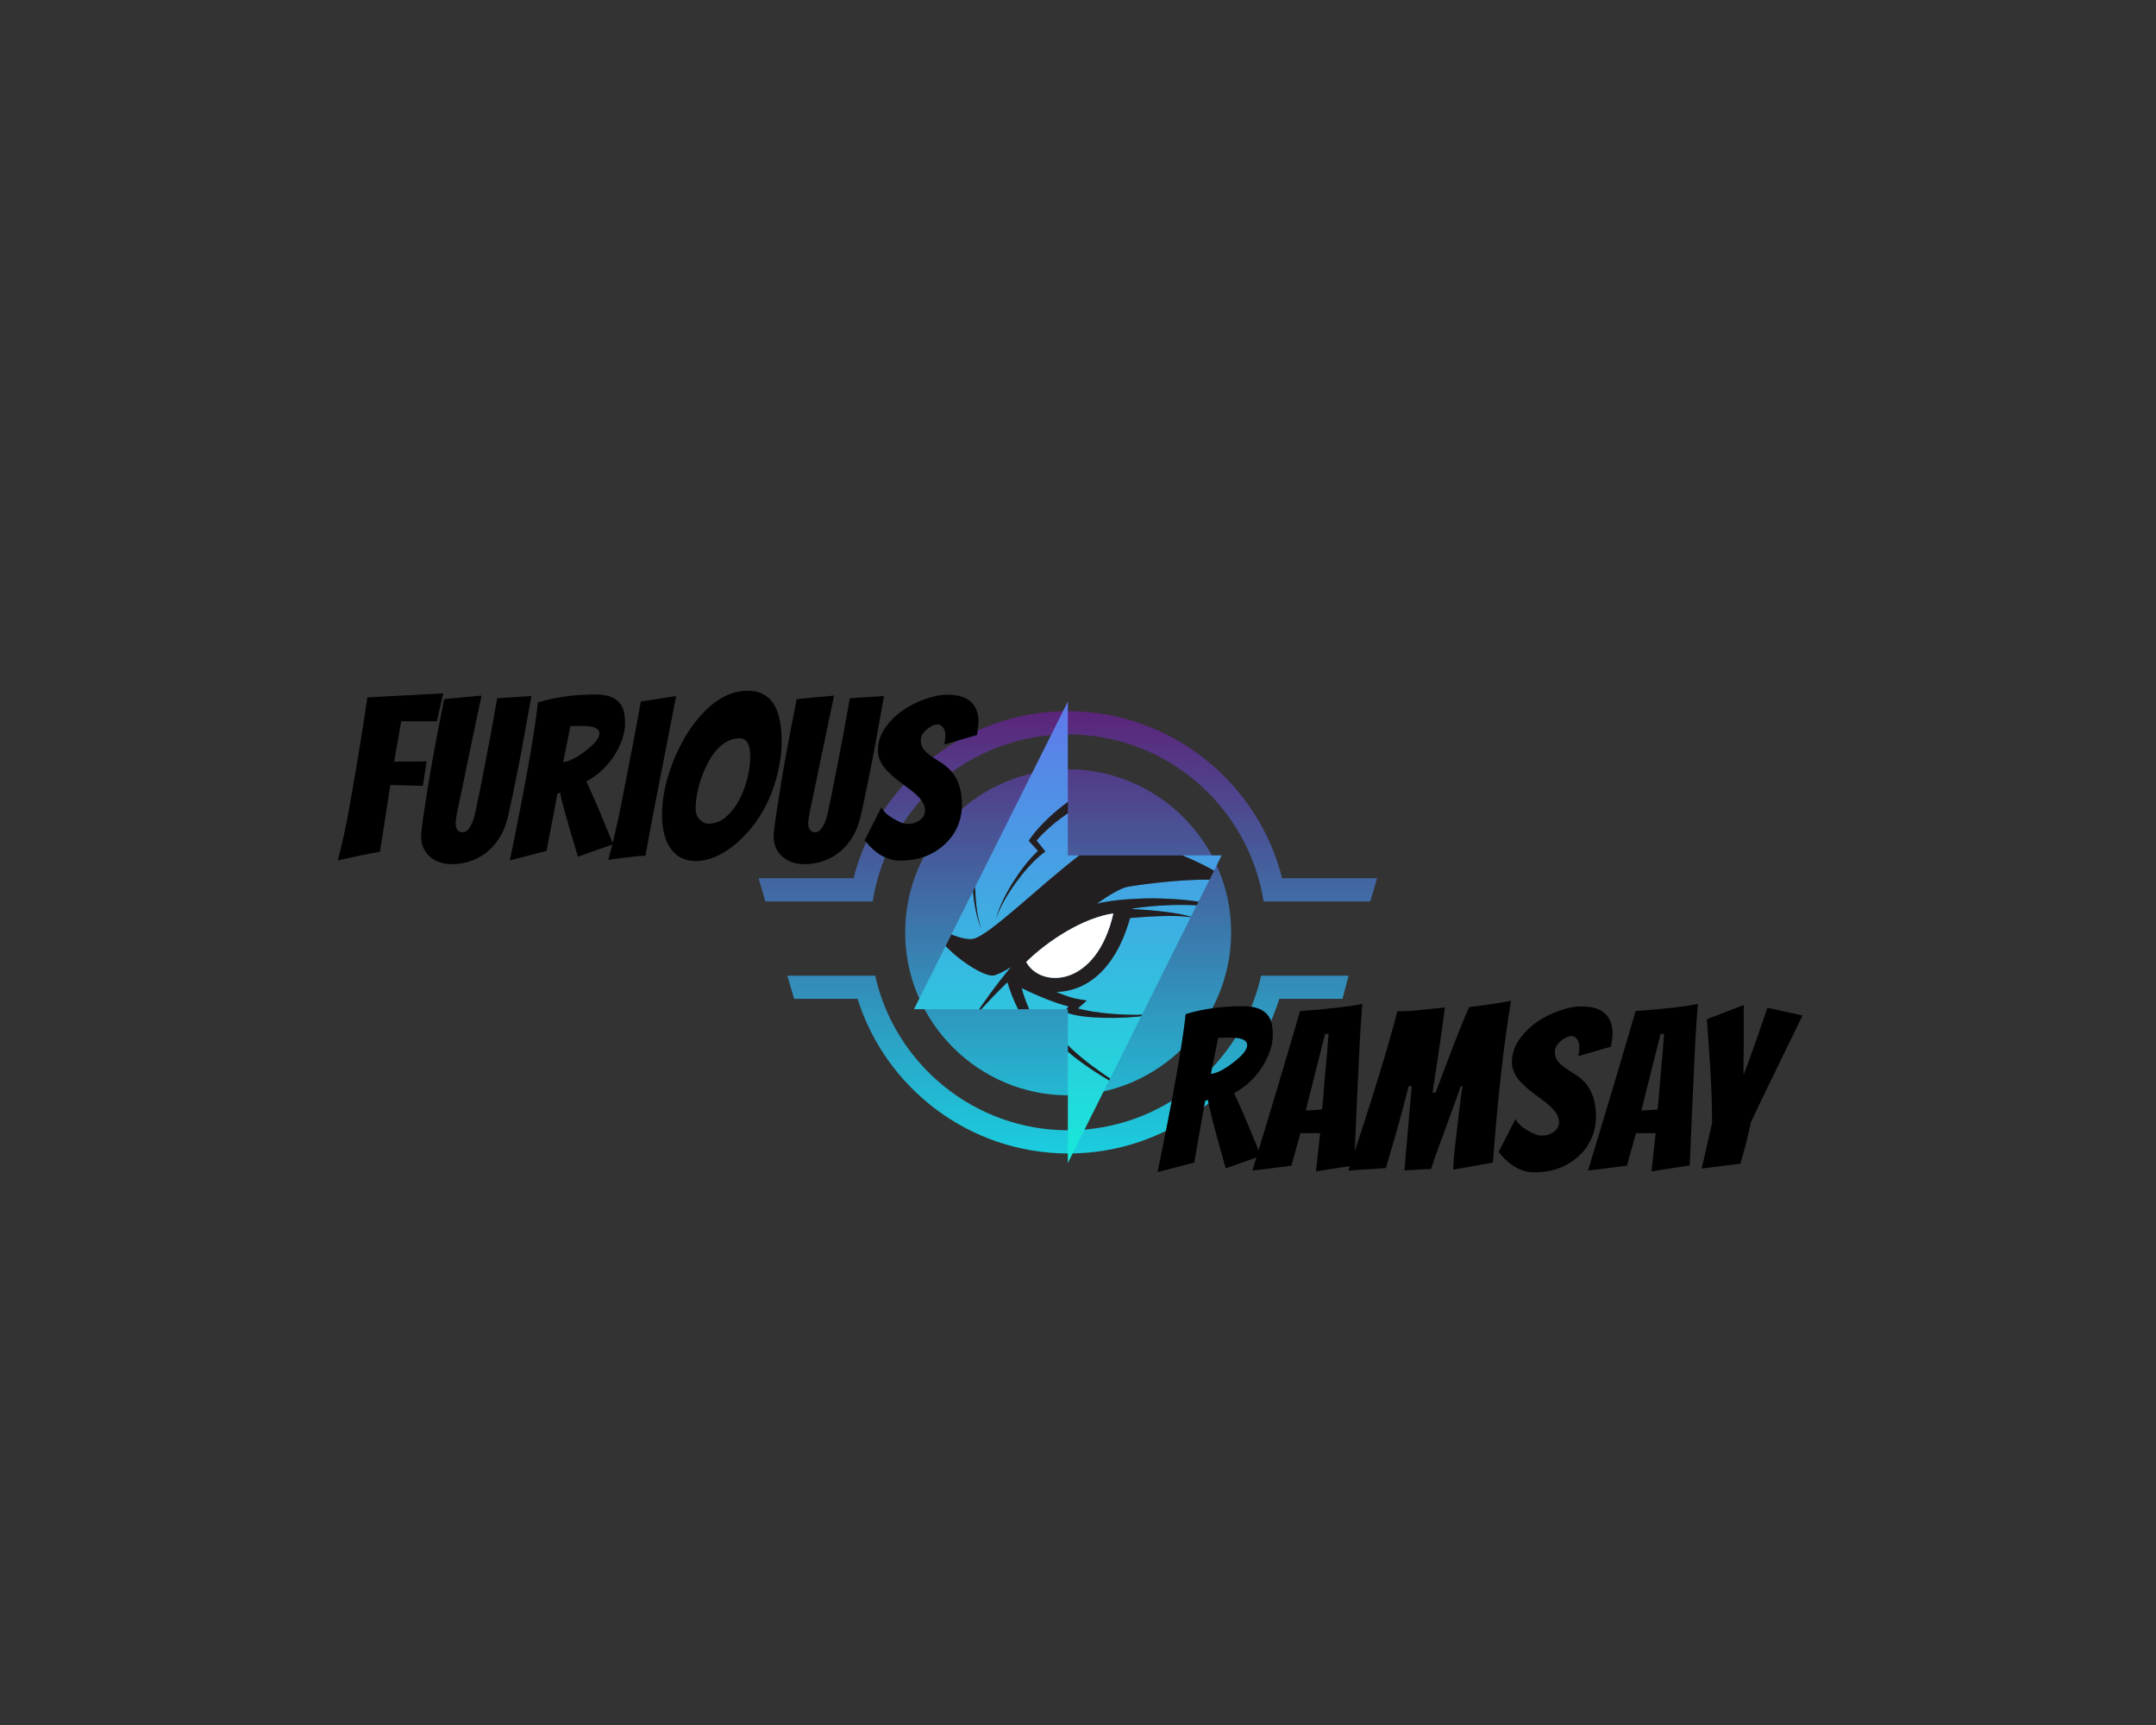 <?xml version="1.0" encoding="UTF-8" standalone="no" ?>
<!DOCTYPE svg PUBLIC "-//W3C//DTD SVG 1.1//EN" "http://www.w3.org/Graphics/SVG/1.1/DTD/svg11.dtd">
<svg xmlns="http://www.w3.org/2000/svg" xmlns:xlink="http://www.w3.org/1999/xlink" version="1.1" width="1280" height="1024" viewBox="0 0 1280 1024" xml:space="preserve">
<rect x="0" y="0" width="1280" height="1024" fill="#333333" stroke="none"/>
<desc>Created with Fabric.js 3.6.3</desc>
<defs>
</defs>
<g transform="matrix(1 0 0 1 640 512)" id="background-logo"  >
<rect style="stroke: none; stroke-width: 0; stroke-dasharray: none; stroke-linecap: butt; stroke-dashoffset: 0; stroke-linejoin: miter; stroke-miterlimit: 4; fill: rgb(255,255,255); fill-opacity: 0; fill-rule: nonzero; opacity: 1;"  paint-order="stroke"  x="-640" y="-512" rx="0" ry="0" width="1280" height="1024" />
</g>
<g transform="matrix(1.836 0 0 1.836 633.966 553.456)" id="shape-f257184a-d537-4ef4-abc8-11882d06c36a-logo"  >
<g style=""  paint-order="stroke"   >
		<g transform="matrix(1 0 0 1 0 0)" id="XMLID_111_"  >
<linearGradient id="SVGID_10_5_5_5_5_5_96919" gradientUnits="userSpaceOnUse" gradientTransform="matrix(1 0 0 1 0 4)"  x1="0" y1="0" x2="0" y2="143">
<stop offset="0%" style="stop-color:rgb(91,36,122);stop-opacity: 1"/>
<stop offset="100%" style="stop-color:rgb(27,206,223);stop-opacity: 1"/>
</linearGradient>
<path style="stroke: none; stroke-width: 1; stroke-dasharray: none; stroke-linecap: butt; stroke-dashoffset: 0; stroke-linejoin: miter; stroke-miterlimit: 4; fill: url(#SVGID_10_5_5_5_5_5_96919); fill-rule: nonzero; opacity: 1;"  paint-order="stroke"  transform=" translate(-100, -75.5)" d="M 0 58 h 30.7 c 7.9 -31 36 -54 69.3 -54 s 61.5 23 69.3 54 H 200 l -2.2 7.5 h -27 h -6.1 h -1.4 c -4.8 -30.5 -31.3 -54 -63.2 -54 s -58.4 23.4 -63.2 54 h -1.5 h -6.1 H 2.2 L 0 58 z M 190.8 89.5 h -20.7 h -6.2 h -1.4 c -6.4 28.6 -32 50 -62.4 50 s -56 -21.4 -62.4 -50 h -1.5 H 30 H 9.3 l 2.2 7.5 H 32 c 9.1 28.9 36.2 50 68.2 50 s 59 -21 68.2 -50 h 20.4 L 190.8 89.5 z M 152.8 75.5 c 0 -29.1 -23.7 -52.7 -52.7 -52.7 S 47.4 46.5 47.4 75.5 s 23.7 52.7 52.7 52.7 S 152.8 104.6 152.8 75.5 z" stroke-linecap="round" />
</g>
</g>
</g>
<g transform="matrix(1.921 0 0 1.921 878.701 645.03)" id="tagline-0628dc4e-7a67-48fe-a45e-12e2a3c918ce-logo-path"  >
<path style="stroke: none; stroke-width: 1; stroke-dasharray: none; stroke-linecap: butt; stroke-dashoffset: 0; stroke-linejoin: miter; stroke-miterlimit: 4; fill: rgb(0,0,0); fill-rule: nonzero; opacity: 1;"  paint-order="stroke"  transform=" translate(-99.94, 26.35)" d="M 11.62 -2.87 L 0.27 0.07 Q 7.38 -34.32 8.96 -48.74 L 8.96 -48.74 Q 16.88 -51.2 26.73 -51.2 L 26.73 -51.2 Q 34.11 -51.2 35.48 -46.07 L 35.48 -46.07 Q 35.89 -44.5 35.89 -42.18 Q 35.89 -39.85 34.93 -37.15 Q 33.97 -34.45 32.33 -31.99 L 32.33 -31.99 Q 28.92 -27 23.93 -24.34 L 23.93 -24.34 Q 26.59 -18.59 28.68 -13.5 Q 30.76 -8.41 32.2 -4.92 L 32.2 -4.92 L 21.33 -1.09 Q 16.06 -19.69 15.86 -22.22 L 15.86 -22.22 L 14.97 -21.94 Q 12.71 -9.37 11.62 -2.87 L 11.62 -2.87 Z M 19 -41.43 L 16.75 -30.28 Q 19.48 -30.56 23.65 -33.77 L 23.65 -33.77 Q 27.96 -37.05 27.96 -39.17 L 27.96 -39.17 Q 27.96 -41.15 24.2 -41.43 L 24.2 -41.43 Q 23.11 -41.49 22.01 -41.49 L 22.01 -41.49 L 19 -41.43 Z M 29.6 -0.41 L 29.6 -0.41 Q 32.4 -9.71 34.35 -16.13 Q 36.3 -22.56 37.53 -26.69 Q 38.76 -30.83 39.96 -34.9 Q 41.15 -38.96 42.28 -42.76 Q 43.41 -46.55 44.3 -49.7 L 44.3 -49.7 Q 56.94 -50.59 63.57 -51.88 L 63.57 -51.88 Q 62.96 -45.12 62.55 -35.89 L 62.55 -35.89 Q 61.66 -17.5 61.04 -1.98 L 61.04 -1.98 Q 58.99 -1.64 57.05 -1.37 Q 55.1 -1.09 53.01 -0.75 Q 50.93 -0.41 49.22 -0.14 L 49.22 -0.14 Q 49.97 -6.7 50.52 -11.96 L 50.52 -11.96 L 44.43 -11.96 L 41.63 -1.91 Q 40.06 -1.71 37.97 -1.44 Q 35.89 -1.16 33.84 -0.92 Q 31.79 -0.68 29.6 -0.41 Z M 52.02 -42.59 L 46.07 -18.94 L 51.13 -19.28 Q 51.13 -19.69 51.24 -20.68 Q 51.34 -21.67 51.47 -22.97 L 51.47 -22.97 Q 52.02 -30.28 52.64 -36.57 L 52.64 -36.57 L 53.12 -42.66 L 52.02 -42.59 Z M 70.82 -1.16 L 59.27 -0.41 Q 70.41 -34.04 74.38 -49.63 L 74.38 -49.63 Q 78.27 -49.63 81.69 -50.04 Q 85.11 -50.45 89.07 -50.79 L 89.07 -50.79 Q 88.87 -49.29 88.63 -47.37 Q 88.39 -45.46 88.08 -43.34 Q 87.77 -41.22 87.43 -39 Q 87.09 -36.78 86.58 -33.26 Q 86.06 -29.74 85.24 -24.47 L 85.24 -24.47 L 86.2 -24.47 Q 94.06 -45.6 96.59 -50.93 L 96.59 -50.93 Q 100.08 -51.34 102.3 -51.68 Q 104.52 -52.02 106.09 -52.26 Q 107.67 -52.5 109.51 -52.84 L 109.51 -52.84 Q 106.16 -33.02 103.91 -2.87 L 103.91 -2.87 L 91.67 -0.68 Q 91.67 -3.14 92.29 -8.61 L 92.29 -8.61 L 93.24 -16.82 Q 93.93 -23.04 94.54 -26.46 L 94.54 -26.46 L 93.93 -26.46 Q 92.97 -23.52 91.77 -20.27 Q 90.58 -17.02 89.35 -13.67 Q 88.12 -10.32 86.92 -7.08 Q 85.72 -3.83 84.83 -0.89 L 84.83 -0.89 Q 82.37 -0.82 80.66 -0.68 L 80.66 -0.68 L 76.56 -0.48 L 78.82 -26.46 L 77.79 -26.46 Q 77.66 -25.57 77.08 -23.41 Q 76.49 -21.26 75.78 -18.49 Q 75.06 -15.72 74.2 -12.75 Q 73.35 -9.78 72.6 -7.25 L 72.6 -7.25 Q 71.37 -2.87 70.82 -1.16 L 70.82 -1.16 Z M 105.68 -6.15 L 105.68 -6.15 L 110.88 -16.34 Q 111.84 -14.42 114.57 -12.85 L 114.57 -12.85 Q 117.3 -11.21 118.67 -11.21 Q 120.04 -11.21 120.96 -11.48 Q 121.88 -11.76 122.64 -12.3 L 122.64 -12.3 Q 124.35 -13.54 124.35 -15.28 Q 124.35 -17.02 123.25 -18.46 Q 122.16 -19.89 120.55 -21.19 Q 118.95 -22.49 117.07 -23.82 Q 115.19 -25.16 113.61 -26.66 L 113.61 -26.66 Q 109.79 -30.08 109.79 -33.84 Q 109.79 -37.6 111.94 -40.74 Q 114.09 -43.89 117.34 -46.18 Q 120.59 -48.47 124.45 -49.8 Q 128.31 -51.13 130.98 -51.13 Q 133.64 -51.13 135.32 -50.65 Q 136.99 -50.18 138.22 -49.22 L 138.22 -49.22 Q 140.89 -47.03 140.89 -42.79 L 140.89 -42.79 Q 140.89 -41.77 140.72 -40.81 Q 140.55 -39.85 140.41 -38.69 L 140.41 -38.69 L 130.29 -35.75 Q 130.63 -37.12 130.63 -38.62 Q 130.63 -40.13 129.88 -41.05 Q 129.13 -41.97 128.28 -41.97 Q 127.42 -41.97 126.6 -41.56 Q 125.78 -41.15 124.96 -40.47 L 124.96 -40.47 Q 123.05 -38.9 123.05 -37.08 Q 123.05 -35.27 124 -34.15 Q 124.96 -33.02 126.36 -32.06 Q 127.76 -31.1 129.4 -30.08 Q 131.04 -29.05 132.48 -27.48 L 132.48 -27.48 Q 135.76 -23.65 135.76 -17.29 L 135.76 -17.29 Q 135.76 -9.64 130.16 -4.65 L 130.16 -4.65 Q 124.82 0.14 116.69 0.14 L 116.69 0.14 Q 110.67 0.14 105.68 -6.15 Z M 133.3 -0.41 L 133.3 -0.41 Q 136.1 -9.71 138.05 -16.13 Q 140 -22.56 141.23 -26.69 Q 142.46 -30.83 143.66 -34.9 Q 144.85 -38.96 145.98 -42.76 Q 147.11 -46.55 148 -49.7 L 148 -49.7 Q 160.64 -50.59 167.28 -51.88 L 167.28 -51.88 Q 166.66 -45.12 166.25 -35.89 L 166.25 -35.89 Q 165.36 -17.5 164.75 -1.98 L 164.75 -1.98 Q 162.7 -1.64 160.75 -1.37 Q 158.8 -1.09 156.71 -0.75 Q 154.63 -0.41 152.92 -0.14 L 152.92 -0.14 Q 153.67 -6.7 154.22 -11.96 L 154.22 -11.96 L 148.13 -11.96 L 145.33 -1.91 Q 143.76 -1.71 141.67 -1.44 Q 139.59 -1.16 137.54 -0.92 Q 135.49 -0.68 133.3 -0.41 Z M 155.72 -42.59 L 149.78 -18.94 L 154.83 -19.28 Q 154.83 -19.69 154.94 -20.68 Q 155.04 -21.67 155.18 -22.97 L 155.18 -22.97 Q 155.72 -30.28 156.34 -36.57 L 156.34 -36.57 L 156.82 -42.66 L 155.72 -42.59 Z M 180.4 -2.53 L 168.44 -1.03 L 171.65 -15.11 Q 171.65 -23.58 170.97 -33.84 Q 170.28 -44.09 170.15 -45.66 L 170.15 -45.66 L 170.01 -47.17 L 181.43 -51.54 L 181.43 -39.38 L 181.36 -32.54 L 181.36 -29.94 Q 183.61 -35.55 188.74 -50.72 L 188.74 -50.72 L 199.61 -48.33 Q 195.85 -40.67 192.84 -34.45 L 192.84 -34.45 L 188.47 -25.43 Q 187.17 -22.7 185.9 -20.1 Q 184.64 -17.5 183.61 -15.24 L 183.61 -15.24 Q 182.59 -10.05 180.4 -2.53 L 180.4 -2.53 Z" stroke-linecap="round" />
</g>
<g transform="matrix(1.921 0 0 1.921 390.723 461.512)" id="text-logo-path"  >
<path style="stroke: none; stroke-width: 1; stroke-dasharray: none; stroke-linecap: butt; stroke-dashoffset: 0; stroke-linejoin: miter; stroke-miterlimit: 4; fill: rgb(0,0,0); fill-rule: nonzero; opacity: 1;"  paint-order="stroke"  transform=" translate(-99.29, 25.565)" d="M 0.27 0.07 L 0.27 0.07 Q 2.32 -7.38 4.03 -17.23 L 4.03 -17.23 Q 7.25 -35.34 9.43 -50.31 L 9.43 -50.31 L 32.88 -51.54 L 30.9 -42.93 L 19.89 -42.93 L 17.71 -30.42 Q 19.89 -30.49 21.67 -30.49 L 21.67 -30.49 L 25.16 -30.49 Q 26.8 -30.49 27.75 -30.56 L 27.75 -30.56 L 26.59 -22.97 Q 25.29 -22.97 16.54 -23.24 L 16.54 -23.24 L 13.33 -2.6 Q 7.45 -1.57 0.27 0.07 Z M 26.04 -7.31 L 26.04 -7.31 Q 26.04 -7.59 26.04 -7.86 Q 26.04 -8.13 26.22 -9.71 Q 26.39 -11.28 27 -15.35 Q 27.62 -19.41 28.33 -23.82 Q 29.05 -28.23 29.87 -32.68 Q 30.69 -37.12 31.38 -40.74 L 31.38 -40.74 Q 32.88 -48.54 33.15 -49.77 L 33.15 -49.77 Q 34.66 -49.9 36.67 -50.11 Q 38.69 -50.31 40.64 -50.48 Q 42.59 -50.65 44.71 -50.86 L 44.71 -50.86 Q 42.93 -42.45 41.9 -37.53 Q 40.88 -32.61 40.26 -29.67 Q 39.65 -26.73 39.17 -24.27 L 39.17 -24.27 Q 38.08 -19.07 37.73 -17.5 L 37.73 -17.5 Q 36.71 -12.78 36.71 -11.42 Q 36.71 -10.05 37.29 -9.33 Q 37.87 -8.61 38.86 -8.61 Q 39.85 -8.61 40.64 -9.57 Q 41.43 -10.53 41.94 -11.83 Q 42.45 -13.13 42.72 -14.49 Q 43 -15.86 43.31 -17.26 Q 43.61 -18.66 44.13 -21.16 Q 44.64 -23.65 45.15 -26.35 Q 45.66 -29.05 46.21 -31.86 L 46.21 -31.86 Q 47.65 -39.03 49.56 -50.04 L 49.56 -50.04 L 60.16 -50.72 L 59.81 -48.95 Q 58.99 -44.64 58 -39 Q 57.01 -33.36 56.19 -29.26 L 56.19 -29.26 Q 54.07 -18.59 53.05 -14.12 Q 52.02 -9.64 50.21 -6.84 Q 48.4 -4.03 46.01 -2.19 L 46.01 -2.19 Q 41.43 1.23 35.41 1.23 L 35.41 1.23 Q 31.72 1.23 29.05 -0.82 L 29.05 -0.82 Q 26.04 -3.28 26.04 -7.31 Z M 64.8 -2.87 L 53.46 0.07 Q 60.57 -34.32 62.14 -48.74 L 62.14 -48.74 Q 70.07 -51.2 79.91 -51.2 L 79.91 -51.2 Q 87.29 -51.2 88.66 -46.07 L 88.66 -46.07 Q 89.07 -44.5 89.07 -42.18 Q 89.07 -39.85 88.12 -37.15 Q 87.16 -34.45 85.52 -31.99 L 85.52 -31.99 Q 82.1 -27 77.11 -24.34 L 77.11 -24.34 Q 79.78 -18.59 81.86 -13.5 Q 83.95 -8.41 85.38 -4.92 L 85.38 -4.92 L 74.51 -1.09 Q 69.25 -18.39 69.04 -20.85 L 69.04 -20.85 L 68.15 -20.58 Q 67.61 -17.43 66.51 -11.83 Q 65.42 -6.22 64.8 -2.87 L 64.8 -2.87 Z M 72.19 -41.43 L 69.93 -30.28 Q 72.67 -30.56 76.84 -33.77 L 76.84 -33.77 Q 81.14 -37.05 81.14 -39.17 L 81.14 -39.17 Q 81.14 -41.15 77.38 -41.43 L 77.38 -41.43 Q 76.29 -41.49 75.2 -41.49 L 75.2 -41.49 L 72.19 -41.43 Z M 83.88 -0.07 L 83.88 -0.07 Q 86.06 -8 87.91 -17.36 L 87.91 -17.36 Q 92.15 -38.76 93.93 -49.01 L 93.93 -49.01 L 104.86 -50.72 Q 97.07 -11.07 95.36 -1.37 L 95.36 -1.37 Q 93.45 -1.37 88.73 -0.75 Q 84.01 -0.14 83.88 -0.07 Z M 100.49 -14.08 L 100.49 -14.08 Q 100.49 -21.88 104.11 -30.9 L 104.11 -30.9 Q 107.73 -39.92 113.61 -45.94 L 113.61 -45.94 Q 119.97 -52.36 126.94 -52.36 L 126.94 -52.36 Q 132.69 -52.36 135.35 -47.71 L 135.35 -47.71 Q 137.47 -43.96 137.47 -36.3 L 137.47 -36.3 Q 137.47 -32.13 136.27 -27.07 Q 135.08 -22.01 133.03 -17.77 Q 130.98 -13.54 128.28 -10.19 Q 125.58 -6.84 122.64 -4.51 L 122.64 -4.51 Q 116.55 0.27 110.95 0.27 L 110.95 0.27 Q 106.23 0.27 103.5 -3.14 L 103.5 -3.14 Q 100.49 -6.9 100.49 -14.08 Z M 110.88 -15.86 L 110.88 -15.86 Q 110.88 -13.13 113.2 -11.76 L 113.2 -11.76 Q 113.89 -11.28 114.78 -11.28 L 114.78 -11.28 Q 117.92 -11.28 120.35 -13.43 Q 122.77 -15.59 124.41 -18.73 Q 126.05 -21.88 126.91 -25.46 Q 127.76 -29.05 127.76 -31.99 L 127.76 -31.99 Q 127.76 -37.67 124.48 -37.67 L 124.48 -37.67 Q 120.31 -37.67 116.96 -33.56 L 116.96 -33.56 Q 114.3 -30.28 112.38 -24.61 L 112.38 -24.61 Q 110.88 -19.96 110.88 -15.86 Z M 135.01 -7.31 L 135.01 -7.31 Q 135.01 -7.59 135.01 -7.86 Q 135.01 -8.13 135.18 -9.71 Q 135.35 -11.28 135.97 -15.35 Q 136.58 -19.41 137.3 -23.82 Q 138.02 -28.23 138.84 -32.68 Q 139.66 -37.12 140.34 -40.74 L 140.34 -40.74 Q 141.85 -48.54 142.12 -49.77 L 142.12 -49.77 Q 143.62 -49.9 145.64 -50.11 Q 147.66 -50.31 149.6 -50.48 Q 151.55 -50.65 153.67 -50.86 L 153.67 -50.86 Q 151.89 -42.45 150.87 -37.53 Q 149.84 -32.61 149.23 -29.67 Q 148.61 -26.73 148.13 -24.27 L 148.13 -24.27 Q 147.04 -19.07 146.7 -17.5 L 146.7 -17.5 Q 145.67 -12.78 145.67 -11.42 Q 145.67 -10.05 146.25 -9.33 Q 146.84 -8.61 147.83 -8.61 Q 148.82 -8.61 149.6 -9.57 Q 150.39 -10.53 150.9 -11.83 Q 151.42 -13.13 151.69 -14.49 Q 151.96 -15.86 152.27 -17.26 Q 152.58 -18.66 153.09 -21.16 Q 153.6 -23.65 154.12 -26.35 Q 154.63 -29.05 155.18 -31.86 L 155.18 -31.86 Q 156.61 -39.03 158.53 -50.04 L 158.53 -50.04 L 169.12 -50.72 L 168.78 -48.95 Q 167.96 -44.64 166.97 -39 Q 165.98 -33.36 165.16 -29.26 L 165.16 -29.26 Q 163.04 -18.59 162.01 -14.12 Q 160.99 -9.64 159.17 -6.84 Q 157.36 -4.03 154.97 -2.19 L 154.97 -2.19 Q 150.39 1.23 144.38 1.23 L 144.38 1.23 Q 140.68 1.23 138.02 -0.82 L 138.02 -0.82 Q 135.01 -3.28 135.01 -7.31 Z M 163.11 -6.15 L 163.11 -6.15 L 168.3 -16.34 Q 169.26 -14.42 171.99 -12.85 L 171.99 -12.85 Q 174.73 -11.21 176.09 -11.21 Q 177.46 -11.21 178.38 -11.48 Q 179.31 -11.76 180.06 -12.3 L 180.06 -12.3 Q 181.77 -13.54 181.77 -15.28 Q 181.77 -17.02 180.67 -18.46 Q 179.58 -19.89 177.97 -21.19 Q 176.37 -22.49 174.49 -23.82 Q 172.61 -25.16 171.04 -26.66 L 171.04 -26.66 Q 167.21 -30.08 167.21 -33.84 Q 167.21 -37.6 169.36 -40.74 Q 171.51 -43.89 174.76 -46.18 Q 178.01 -48.47 181.87 -49.8 Q 185.73 -51.13 188.4 -51.13 Q 191.06 -51.13 192.74 -50.65 Q 194.41 -50.18 195.64 -49.22 L 195.64 -49.22 Q 198.31 -47.03 198.31 -42.79 L 198.31 -42.79 Q 198.31 -41.77 198.14 -40.81 Q 197.97 -39.85 197.83 -38.69 L 197.83 -38.69 L 187.71 -35.75 Q 188.06 -37.12 188.06 -38.62 Q 188.06 -40.13 187.3 -41.05 Q 186.55 -41.97 185.7 -41.97 Q 184.84 -41.97 184.02 -41.56 Q 183.2 -41.15 182.38 -40.47 L 182.38 -40.47 Q 180.47 -38.9 180.47 -37.08 Q 180.47 -35.27 181.43 -34.15 Q 182.38 -33.02 183.78 -32.06 Q 185.19 -31.1 186.83 -30.08 Q 188.47 -29.05 189.9 -27.48 L 189.9 -27.48 Q 193.18 -23.65 193.18 -17.29 L 193.18 -17.29 Q 193.18 -9.64 187.58 -4.65 L 187.58 -4.65 Q 182.25 0.14 174.11 0.14 L 174.11 0.14 Q 168.1 0.14 163.11 -6.15 Z" stroke-linecap="round" />
</g>
<g transform="matrix(0.948 0 0 0.948 633.966 553.418)" id="logo-logo"  >
<g style=""  paint-order="stroke"   >
		<g transform="matrix(0.051 0 0 -0.051 0 0)"  >
<linearGradient id="SVGID_13_8_8_8_8_8_96922" gradientUnits="userSpaceOnUse" gradientTransform="matrix(1 0 0 1 4126.93 9166.67)"  x1="0" y1="0" x2="0" y2="5667">
<stop offset="0%" style="stop-color:rgb(23,234,217);stop-opacity: 1"/>
<stop offset="100%" style="stop-color:rgb(96,120,234);stop-opacity: 1"/>
</linearGradient>
<path style="stroke: none; stroke-width: 1; stroke-dasharray: none; stroke-linecap: butt; stroke-dashoffset: 0; stroke-linejoin: miter; stroke-miterlimit: 4; fill: url(#SVGID_13_8_8_8_8_8_96922); fill-rule: nonzero; opacity: 1;"  paint-order="stroke"  transform=" translate(-6015.815, -11999.985)" d="m 5341.62 11192.6 c 19.26 -46.7 40.52 -92.2 62.91 -137 h -452.12 c 4.13 4.5 8.04 8.9 12.36 13.6 c 73.61 81.1 174.12 186.8 278.34 288.3 c 10.35 10.1 20.78 19.9 31.19 29.9 l 19.93 -66.5 c 14.32 -43.6 30.18 -86.3 47.39 -128.3 z m 682.61 -102.1 c -44.43 10.5 -87.1 23.5 -129.4 37.3 c -71.28 23.9 -140.74 50.8 -209.27 79.4 c -68.47 28.8 -136.08 59.2 -203.08 91.2 l -34.4 17.1 c 6.92 -25.3 13.36 -50.6 21.43 -75.7 c 20.17 -62.3 44.64 -123.6 71.06 -184.2 h 454.47 l 20.01 23.9 z m -839.55 319.2 c 44.09 56.8 89.4 112.5 133.15 164.5 c -81.52 -50.9 -152.15 -87.6 -206.32 -102.9 c -96.21 -27 -399.1 153.6 -596.75 359.9 l -387.83 -775.6 h 798.83 c 6.35 9.3 12.88 18.8 19.82 28.9 c 62.37 90.5 148.33 209.4 239.1 325.2 z m -337.43 508.6 c 197.09 34 805.33 641.1 1309.53 1026.1 h -140.96 v 518 c -61.49 -42.6 -121.88 -86.8 -179.32 -134.7 c -73.89 -61.8 -144.12 -128.3 -205.52 -200.9 l 86.36 -107.9 l 20.88 -26.1 l -25.11 -19.6 c -129.41 -101.1 -240.09 -231.7 -339.13 -367.4 c -49.35 -68.4 -95.66 -139.1 -137.3 -212.6 c -41.25 -73.7 -79.13 -149.8 -102.97 -231.4 c 18.66 82.9 51.93 162.1 88.78 238.8 c 37.26 76.6 79.44 150.9 124.96 223.1 c 86.05 134.5 181.84 263.7 301.19 375.6 l -94.69 104 l -19.43 21.4 l 17.76 25.1 c 64.9 91.9 140.78 173 220.81 249.1 c 76.68 72.5 158.06 139.7 242.73 202.7 v 1231.7 L 4877.74 12557.2 c 0.07 -5.5 -0.15 -11.1 -0.06 -16.6 c 1.91 -84.3 7.7 -168.7 18.86 -252.4 c 11.54 -83.6 27.32 -167.2 57.53 -246.6 c -35.18 77.3 -56.43 160.6 -73.32 243.9 c -14.12 71.3 -23.68 143.5 -30.91 215.9 l -335.08 -670.2 l 71.03 142.1 c 102.01 -43 205.36 -64.7 261.46 -55 z m 2574.52 1026.1 c 138.32 -58.1 273.19 -121.1 388.94 -187.9 l 93.99 187.9 z m -173.11 -611.2 c -153.92 -5.6 -306.07 -21.1 -439.38 -41.1 c -0.52 -2.3 -1.13 -4.4 -1.66 -6.7 c 67.03 -3.7 137.44 -8.2 209.21 -14.2 c 139.75 -11.8 279.23 -28.2 382.6 -48.8 c 51.72 -10 94.16 -21.5 123.41 -30.5 c 1.77 -0.6 3.04 -1.1 4.71 -1.8 l -2.77 -5.5 l 73.48 146.9 c -110.91 6.1 -230.28 7.1 -349.6 1.7 z m -661.37 -1383.4 c -91.72 -1.4 -183.57 1 -275.77 7.6 c -46.11 3.4 -92.26 7.6 -138.72 14.8 c -23.19 2.9 -46.55 7.6 -69.98 12.5 c -23.28 3.8 -47.35 12.4 -71.12 18.8 l -15.88 4.3 v -392.4 c 54.25 -57.2 116.04 -110.3 178.01 -161.4 c 83.8 -68.3 170.78 -133.2 260.14 -194.8 c 26.73 -18.4 53.99 -36.1 81.08 -54.1 l -12.21 -24.4 c -28.88 17.2 -57.9 34 -86.45 51.7 c -92.91 57.5 -183.66 118.6 -272.02 183.6 c -44.17 32.6 -87.8 66 -129.76 102.1 c -6.49 5.2 -12.48 11.3 -18.79 16.8 V 9166.67 l 901.84 1803.73 c -18.67 -2.2 -37.23 -5.2 -55.95 -6.9 c -91.17 -8.3 -182.71 -12.5 -274.42 -13.7 z M 6748 12558.5 c -86.3 -16.9 -220.75 -97.2 -377.44 -207 c 11.28 2.5 24.17 5.3 40.38 8.9 c 23.32 5.8 55.52 10.4 90.94 16.5 c 35.89 6.6 75.42 11.5 118.35 16.3 c 172.04 20.7 401.05 29.8 628.74 18.4 c 128.02 -5.4 255.19 -17.9 371.75 -35.1 l 134.74 269.5 c -356.82 8 -891.61 -64.8 -1007.46 -87.5 z m 648.42 -360.4 c -103.67 5.8 -242.41 2.5 -380.73 -5.3 c -81.55 -4.6 -162.08 -10.9 -236.3 -17.5 c -191.95 -680.4 -574.01 -900.3 -904.21 -907.5 c 20.35 -8.7 40.66 -17.7 61.12 -25.8 c 65.61 -25.7 133.34 -49.3 196.61 -59.9 l 115.34 -19.5 l -82.28 -73.3 l -26.68 -23.8 c 57.66 -16.6 119.32 -28.6 180.3 -38.6 c 88.75 -14 178.79 -24.1 269.12 -30.5 c 90.35 -6.5 181.07 -10.1 271.83 -9.6 c 22.21 0.1 44.37 1.7 66.57 2.4 l 597.67 1195.4 c -1.29 0.3 -2.24 0.5 -3.58 0.8 c -30.03 4.7 -72.92 10 -124.78 12.7" stroke-linecap="round" />
</g>
		<g transform="matrix(0.051 0 0 -0.051 7.533 5.581)"  >
<path style="stroke: none; stroke-width: 1; stroke-dasharray: none; stroke-linecap: butt; stroke-dashoffset: 0; stroke-linejoin: miter; stroke-miterlimit: 4; fill: rgb(35,31,32); fill-rule: nonzero; opacity: 1;"  paint-order="stroke"  transform=" translate(-6162.735, -11891.15)" d="m 5236.68 12393.2 c -41.25 -73.7 -79.13 -149.8 -102.97 -231.4 c 18.66 82.9 51.93 162.1 88.78 238.8 c 37.26 76.6 79.44 150.9 124.96 223.1 c 86.05 134.5 181.84 263.7 301.19 375.6 l -94.69 104 l -19.43 21.4 l 17.76 25.1 c 64.9 91.9 140.78 173 220.81 249.1 c 76.68 72.5 158.06 139.7 242.73 202.7 v -139.2 c -61.49 -42.6 -121.88 -86.8 -179.32 -134.7 c -73.89 -61.8 -144.12 -128.3 -205.52 -200.9 l 86.36 -107.9 l 20.88 -26.1 l -25.11 -19.6 c -129.41 -101.1 -240.09 -231.7 -339.13 -367.4 c -49.35 -68.4 -95.66 -139.1 -137.3 -212.6 z m -282.61 -351.6 c -30.21 79.4 -45.99 163 -57.53 246.6 c -11.16 83.7 -16.95 168.1 -18.86 252.4 c -0.09 5.5 0.13 11.1 0.06 16.6 l -27.9 -55.8 c 7.23 -72.4 16.79 -144.6 30.91 -215.9 c 16.89 -83.3 38.14 -166.6 73.32 -243.9 z m 2856.64 714.9 l -55.25 -110.5 c -356.82 8 -891.61 -64.8 -1007.46 -87.5 c -86.3 -16.9 -220.75 -97.2 -377.44 -207 c 11.28 2.5 24.17 5.3 40.38 8.9 c 23.32 5.8 55.52 10.4 90.94 16.5 c 35.89 6.6 75.42 11.5 118.35 16.3 c 172.04 20.7 401.05 29.8 628.74 18.4 c 128.02 -5.4 255.19 -17.9 371.75 -35.1 l -22.46 -45 c -110.91 6.1 -230.28 7.1 -349.6 1.7 c -153.92 -5.6 -306.07 -21.1 -439.38 -41.1 c -0.52 -2.3 -1.13 -4.4 -1.66 -6.7 c 67.03 -3.7 137.44 -8.2 209.21 -14.2 c 139.75 -11.8 279.23 -28.2 382.6 -48.8 c 51.72 -10 94.16 -21.5 123.41 -30.5 c 1.77 -0.6 3.04 -1.1 4.71 -1.8 l -2.77 -5.5 c -1.29 0.3 -2.24 0.5 -3.58 0.8 c -30.03 4.7 -72.92 10 -124.78 12.7 c -103.67 5.8 -242.41 2.5 -380.73 -5.3 c -81.55 -4.6 -162.08 -10.9 -236.3 -17.5 c -191.95 -680.4 -574.01 -900.3 -904.21 -907.5 c 20.35 -8.7 40.66 -17.7 61.12 -25.8 c 65.61 -25.7 133.34 -49.3 196.61 -59.9 l 115.34 -19.5 l -82.28 -73.3 l -26.68 -23.8 c 57.66 -16.6 119.32 -28.6 180.3 -38.6 c 88.75 -14 178.79 -24.1 269.12 -30.5 c 90.35 -6.5 181.07 -10.1 271.83 -9.6 c 22.21 0.1 44.37 1.7 66.57 2.4 l -9.45 -18.8 c -18.67 -2.2 -37.23 -5.2 -55.95 -6.9 c -91.17 -8.3 -182.71 -12.5 -274.42 -13.7 c -91.72 -1.4 -183.57 1 -275.77 7.6 c -46.11 3.4 -92.26 7.6 -138.72 14.8 c -23.19 2.9 -46.55 7.6 -69.98 12.5 c -23.28 3.8 -47.35 12.4 -71.12 18.8 l -15.88 4.3 v 47.8 h -20.78 l 20.01 23.9 l 9.18 11 c -44.43 10.5 -87.1 23.5 -129.4 37.3 c -71.28 23.9 -140.74 50.8 -209.27 79.4 c -68.47 28.8 -136.08 59.2 -203.08 91.2 l -34.4 17.1 c 6.92 -25.3 13.36 -50.6 21.43 -75.7 c 20.17 -62.3 44.64 -123.6 71.06 -184.2 h -136.04 c -22.39 44.8 -43.65 90.3 -62.91 137 c -17.21 42 -33.07 84.7 -47.39 128.3 l -19.93 66.5 c -10.41 -10 -20.84 -19.8 -31.19 -29.9 c -104.22 -101.5 -204.73 -207.2 -278.34 -288.3 c -4.32 -4.7 -8.23 -9.1 -12.36 -13.6 h -26.65 c 6.35 9.3 12.88 18.8 19.82 28.9 c 62.37 90.5 148.33 209.4 239.1 325.2 c 44.09 56.8 89.4 112.5 133.15 164.5 c -81.52 -50.9 -152.15 -87.6 -206.32 -102.9 c -96.21 -27 -399.1 153.6 -596.75 359.9 l 71.03 142.1 c 102.01 -43 205.36 -64.7 261.46 -55 c 197.09 34 805.33 641.1 1309.53 1026.1 h 1264.99 c 138.32 -58.1 273.19 -121.1 388.94 -187.9 z M 5504.09 11636.1 c 179.22 -329 863.85 -314.1 1070.69 596.7 c -369.73 -54.6 -797.8 -329.3 -1070.69 -596.7 z M 6193.83 10454 c -61.97 51.1 -123.76 104.2 -178.01 161.4 v -80.5 c 6.31 -5.5 12.3 -11.6 18.79 -16.8 c 41.96 -36.1 85.59 -69.5 129.76 -102.1 c 88.36 -65 179.11 -126.1 272.02 -183.6 c 28.55 -17.7 57.57 -34.5 86.45 -51.7 l 12.21 24.4 c -27.09 18 -54.35 35.7 -81.08 54.1 c -89.36 61.6 -176.34 126.5 -260.14 194.8" stroke-linecap="round" />
</g>
		<g transform="matrix(0.051 0 0 -0.051 1.211 8.385)"  >
<path style="stroke: none; stroke-width: 1; stroke-dasharray: none; stroke-linecap: butt; stroke-dashoffset: 0; stroke-linejoin: miter; stroke-miterlimit: 4; fill: rgb(255,255,255); fill-rule: nonzero; opacity: 1;"  paint-order="stroke"  transform=" translate(-6039.43, -11836.454)" d="m 5504.08 11636.1 c 272.9 267.4 700.97 542.1 1070.7 596.7 c -206.84 -910.8 -891.47 -925.7 -1070.7 -596.7" stroke-linecap="round" />
</g>
</g>
</g>
</svg>